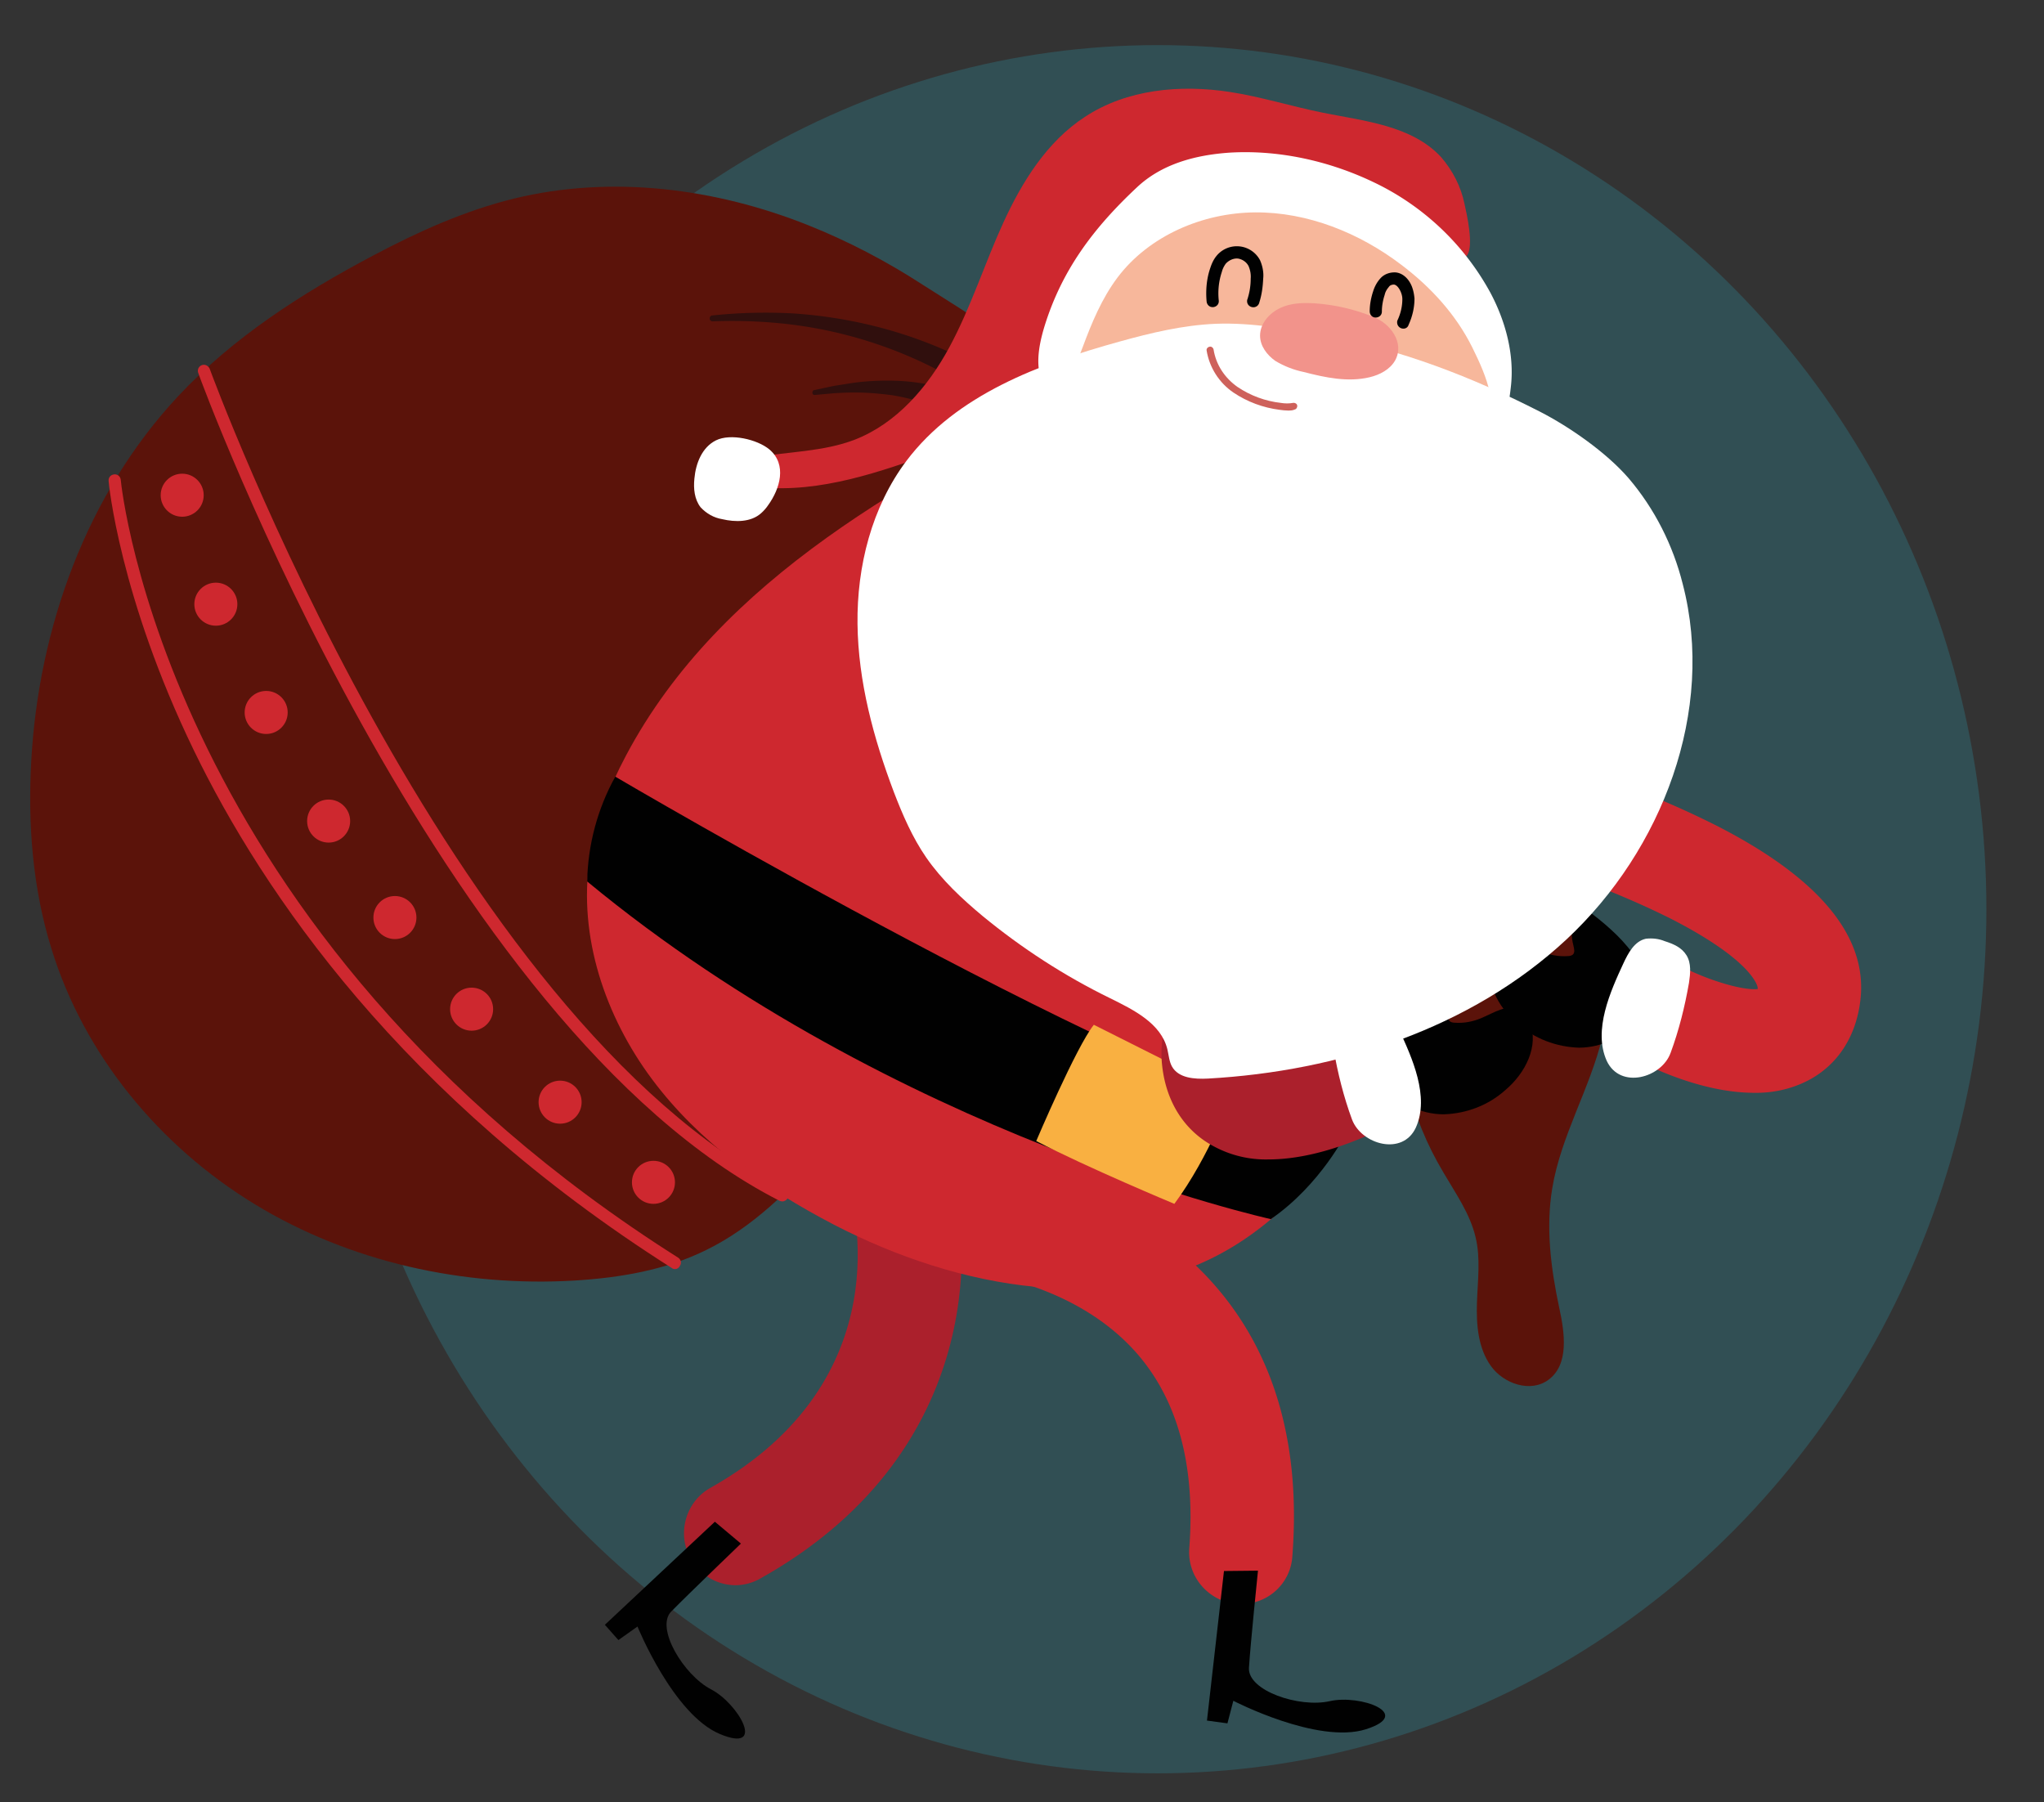 <svg version="1.1" id="Слой_1" xmlns="http://www.w3.org/2000/svg" x="0" y="0" viewBox="0 0 589 519.3" style="enable-background:new 0 0 589 519.3" xml:space="preserve"><rect x="0" y="0" width="589" height="519.3" fill="#333333" stroke="none"/><style>.st1{fill:#5b130a}.st2{fill:#ce282f}.st3{fill:#010101}.st4{fill:#fff}.st5{fill:#300f0d}.st6{fill:#ab202c}</style><g id="Слой_1_1_"><ellipse cx="333.6" cy="262" rx="238.8" ry="249" style="opacity:.3;fill:#2e90a0;enable-background:new"/><path class="st1" d="M461.7 299c-3.6 14.8-11.9 28.3-14.4 43.4-1.9 11.4-.4 23.1 2 34.4 1.6 7.3 2.9 16.4-3.1 20.8-5.1 3.8-12.9 1.2-16.6-4s-4.2-11.9-4-18.2 1.1-12.8-.4-18.9c-1.6-6.8-5.8-12.7-9.3-18.7-9.3-15.6-14.8-34.8-9.3-52.1 4.9-15.5 21.7-28.9 38.6-26.1 17.7 2.8 20.3 24.1 16.5 39.4z"/><path class="st2" d="M505.5 314.9c-15 0-30.2-7.4-35.7-10.4-7-4.5-9-13.8-4.5-20.7 4-6.2 11.9-8.6 18.7-5.6 7.8 4.2 18.3 7.3 22.5 6.8v-.4c0-.2-1.1-7.6-24.9-19.8-10.8-5.4-22.1-10-33.6-13.8a15.09 15.09 0 0 1-8.4-19.5c2.7-6.8 10-10.7 17.2-9.1 13 4.2 25.7 9.4 38 15.6 29.5 15.1 43.4 31.9 41.3 50.1-1.2 10.6-6.6 18.8-15 23.2-4.8 2.5-10.2 3.7-15.6 3.6z"/><path class="st3" d="M459 263.5c-1.4-1-3.3-2-4.6-.9-.5.5-.8 1.1-.9 1.7-.8 2.7-.8 5.5-.1 8.2.2.9.5 2-.2 2.6-.4.3-.9.4-1.4.4-2.6.2-5.2-.3-7.6-1.3-3.6-1.5-7.7-4.3-11.1-2.4-1.3.8-2.4 2.1-2.9 3.5-2.8 6.9 1.3 14.8 7 19.6 4.9 4.4 11.3 6.8 17.8 7 6.5 0 13.1-3.1 16.7-8.5 7.9-11.9-3.7-22.9-12.7-29.9z"/><path class="st4" d="M481.4 303.4c2.4-6.5 4.1-13.3 5.3-20.2.4-2.7.7-5.6-.7-7.9s-3.8-3.3-6.3-4.1c-1.7-.7-3.5-.9-5.4-.7-3.3.7-5.1 4.1-6.5 7.1-3.7 8-8.8 19.2-4.8 28.1 3.9 8.3 15.8 4.9 18.4-2.3z"/><path class="st1" d="M232.9 64.9c-26.8-10.7-56.7-14.5-84.7-7.7-14.3 3.5-27.8 9.6-40.8 16.5-20.4 10.8-40.2 23.5-56 40.4C25 142.3 11.1 180.9 9 219.4c-1 18.1.4 36.5 5.8 53.9 9.4 30.7 31.2 57 58.6 73.7s60.2 23.9 92.2 22c13-.8 26.2-3 37.9-8.8 13.3-6.5 24.1-17.2 33.9-28.4 20.9-23.7 38.5-50.1 52.4-78.5 11-22.5 19.6-46.4 22.8-71.3 2.7-20.7 2.6-45.8-6.2-65.2-6.6-14.6-27.7-26.5-40.6-34.8-10.3-6.7-21.4-12.5-32.9-17.1z"/><path class="st5" d="M288.7 118.7c-5.6-4.7-11.8-8.7-18.3-12a125.2 125.2 0 0 0-42.5-13.2c-7.5-.9-15-1.2-22.5-.9-.5 0-.9-.3-.9-.8s.3-.9.8-.9c7.6-.8 15.3-1 23-.6 15.4 1 30.6 4.6 44.7 10.9 7.3 3.1 14.1 7 20.5 11.7 1.8 1.1 2.3 3.4 1.2 5.2a3.74 3.74 0 0 1-5.2 1.2c-.2-.1-.4-.3-.6-.4l-.2-.1v-.1z"/><path class="st5" d="M276.4 121.5a27 27 0 0 0-3.9-2.7c-1.5-.8-3.1-1.6-4.8-2.2-3.4-1.2-6.9-2.1-10.5-2.7-3.7-.5-7.4-.8-11.1-.8-1.9 0-3.7.1-5.6.2l-5.6.5c-.4.1-.8-.2-.8-.6s.2-.8.6-.8l5.6-1.2 5.7-.9c3.8-.5 7.7-.7 11.6-.6 4 .1 7.9.6 11.8 1.5 2 .5 3.9 1.1 5.8 1.8 2.1.8 4 1.8 5.9 3.1 1.6 1.2 1.9 3.4.7 5a3.53 3.53 0 0 1-5 .7l-.3-.3h-.1z"/><path class="st2" d="M415.2 45.2c-8.4-9-21.9-10.3-33.9-12.7-9-1.8-17.8-4.6-26.9-6-14.3-2.2-29.7-.8-41.8 7.2-10.9 7.1-18.1 18.7-23.5 30.5s-9.3 24.3-15.5 35.8-15.2 22-27.3 26.7c-9.1 3.5-19.1 3.4-28.6 5.1-2.2.4-4.7 1.3-5.2 3.4-.7 3.1 3.4 4.9 6.5 5.2 17.4 1.7 34.6-4.4 51.1-10.3 5-1.8 10-3.7 14.5-6.6 6.6-4.3 11.5-10.7 16.3-17.1 7.7-10.4 15.4-21.2 25.7-29.1 11.8-8.9 26.3-13.4 40.8-16.4 11.8-2.4 24.7-3.7 35.5 1.7C407 64.7 419 79 422.8 73.5c1.9-2.8-.1-11.7-.8-14.8-1-4.9-3.4-9.6-6.8-13.5z"/><path class="st6" d="M211.9 456.8c-8.3-.1-14.9-6.9-14.8-15.2.1-5.3 2.9-10.2 7.5-12.8 56-31.4 40.9-83.4 40.2-85.6-1.9-8.1 3.2-16.1 11.2-18 7.2-1.7 14.5 2.2 17.3 9 8.4 26.5 8 85.8-54.1 120.6-2.2 1.3-4.8 2-7.3 2z"/><path class="st3" d="m213.5 444.8-7.5-6.3-31.7 29.7 3.9 4.4 5.5-3.9s10.3 25.4 23.8 31 5.3-8.8-2.6-12.9-16.1-17.7-11.5-22.4 20.1-19.6 20.1-19.6z"/><path class="st4" d="M429.5 84.4a75 75 0 0 0-33.9-32c-12.8-6.1-27.4-9.3-41.5-8.4-9.8.7-19.4 3.3-26.5 10-12.5 11.7-21.7 23.9-26.7 40.3-1.7 5.7-2.8 12.1.1 17.2 1.7 2.5 3.8 4.7 6.4 6.3 13.3 9.6 28.6 16 44.7 18.8 16.8 2.8 34 1.5 50.5-2.6 8.1-2 16.1-4.7 23.8-7.9 7.1-3 8.2-7.5 9-14.9 1-9.2-1.6-18.7-5.9-26.8z"/><path class="st2" d="M386.1 120.2c41.5 60.8 37.9 196.9-30.6 238.9-34.3 21-79.5 12.3-115.2-6.2-20-10.4-38.9-23.8-52.4-41.9s-21.3-41.1-18-63.4c1.6-10.5 5.5-20.5 10.5-29.9 27.2-51.3 82.3-80.5 134.2-106.6 16.3-8.2 35.4-16.6 52.1-9.1 8.1 3.6 14.4 10.7 19.4 18.2z"/><path class="st3" d="M366.2 351.3s-108.1-23.8-197-97.3c.2-10.6 3-21 8.1-30.2 0 0 156 91.9 210.8 102.3.1 0-7.5 15.3-21.9 25.2z"/><path d="M424.3 100.2c-4.7-9.5-12-17.5-20.5-23.9-12.1-9.2-27-15.2-42.1-15.1S331.1 67.9 322 80c-4.5 6-7.4 13-10 20-.9 2.1-1.5 4.3-1.6 6.6 0 3.3 1.5 6.4 3.4 9.2 6.6 9.9 17 16.9 28.1 21.2s23.1 6 34.9 7c8.8.7 17.7 1.1 26.3-.7 9.6-2 20.6-7.3 25-16.7 4.1-9 .4-17.9-3.8-26.4z" style="fill:#f7b79b"/><path d="M355 315.3s-6.4 17.9-16.6 31.6c0 0-25.2-10.5-39.8-18.1 0 0 11.5-27.1 16.6-33.5l39.8 20z" style="fill:#f9b041"/><path class="st6" d="M365.5 334.1c15 0 30.2-7.4 35.7-10.4 7-4.4 9.1-13.7 4.6-20.7-4-6.3-12-8.7-18.8-5.6-7.8 4.2-18.3 7.3-22.5 6.8v-.4c0-.2 1.1-7.6 24.9-19.8 10.8-5.4 22.1-10 33.6-13.8 7.7-3.1 11.4-11.8 8.4-19.5-2.7-6.8-10-10.7-17.2-9.1-13 4.2-25.7 9.4-38 15.5-29.5 15.1-43.4 31.9-41.3 50.1 1.2 10.6 6.6 18.8 15 23.2a31.5 31.5 0 0 0 15.6 3.7z"/><path class="st3" d="M412 282.7c1.4-1 3.3-2 4.6-.9.5.5.8 1.1.9 1.7.8 2.7.8 5.5.1 8.2-.2.9-.5 2 .2 2.6.4.3.9.4 1.4.4 2.6.2 5.2-.3 7.6-1.3 3.6-1.5 7.7-4.3 11.1-2.4 1.3.8 2.4 2.1 2.9 3.5 2.8 6.9-1.3 14.8-7 19.6-4.9 4.4-11.2 6.8-17.8 7-6.5 0-13.1-3.1-16.7-8.5-7.9-12 3.7-22.9 12.7-29.9z"/><path class="st4" d="M389.6 322.6c-2.4-6.5-4.1-13.3-5.3-20.2-.4-2.7-.7-5.6.7-7.9s3.8-3.3 6.3-4.1c1.7-.7 3.5-.9 5.4-.7 3.3.7 5.1 4.1 6.5 7.1 3.7 8 8.8 19.2 4.8 28.1-3.8 8.3-15.7 4.9-18.4-2.3z"/><path class="st4" d="M382.3 96.8c21.4 3.9 42 11.9 61.4 21.8 8.6 4.4 19.2 11.8 25.6 19.2 7.5 8.8 12.8 19.3 15.6 30.5 9.5 36.5-5.9 76.7-33.5 102.4s-65.7 38-103.3 40.1c-3.9.2-8.5-.1-10.4-3.5-.8-1.5-.9-3.2-1.3-4.9-1.8-7.5-9.7-11.4-16.6-14.8-13.1-6.4-25.4-14.4-36.6-23.6-6-5-11.8-10.4-16.3-16.9-4-5.8-6.8-12.3-9.3-18.8-5.9-15.6-10.3-31.9-10.5-48.5s4.1-33.7 14.1-47c14.4-19.1 38.4-28 61.5-34.4 9-2.5 18.2-4.7 27.6-5.1 10.7-.4 21.4 1.6 32 3.5z"/><path d="M378.8 87.4c5.8.4 11.5 1.7 16.9 3.9 4.8 1.8 9.2 7.4 6.3 12.6-1.5 2.6-4.4 4.1-7.3 4.8-6.3 1.5-12.8.1-19-1.5-2.9-.6-5.7-1.7-8.2-3.2-2.4-1.7-4.4-4.3-4.4-7.3 0-3.4 2.6-6.4 5.7-7.9s6.6-1.6 10-1.4z" style="fill:#f2938b"/><path d="M371.1 118.3c-.8 0-1.5-.1-2.3-.2-4.8-.6-9.4-2.3-13.4-5-4.1-2.8-6.9-7.2-7.7-12.1-.1-.5.3-1 .9-1.1.5-.1 1 .3 1.1.8.7 4.4 3.2 8.2 6.9 10.8 3.7 2.5 8 4.1 12.5 4.6 1.2.2 2.4.2 3.5 0 .5-.1 1.1.2 1.2.7.1.5-.2 1.1-.7 1.2-.6.3-1.3.3-2 .3z" style="fill:#ce615b"/><path class="st4" d="M221.4 145.5c-.6.9-1.3 1.7-2.1 2.4-2.9 2.6-7.4 2.6-11.2 1.7-2.4-.4-4.5-1.6-6.2-3.4-1.8-2.3-2.1-5.4-1.8-8.3.4-4.4 2.2-9 6.2-11 4.2-2.1 11.9-.3 15.4 2.6 5.2 4.4 3 11.4-.3 16z"/><path class="st3" d="M349.4 88.5c-.9 0-1.6-.7-1.7-1.6-.3-3.3 0-6.7 1.1-9.8.4-1.2.9-2.3 1.7-3.3a7.56 7.56 0 0 1 12.6 1.2c.7 1.6 1.1 3.5.9 5.3-.1 2.3-.4 4.6-1.1 6.8-.2 1-1.1 1.6-2.1 1.4-1-.2-1.6-1.1-1.4-2.1 0-.1.1-.2.1-.3.6-1.9.9-3.8.9-5.8.1-1.2-.1-2.4-.6-3.6-.6-1.2-1.8-2-3.1-2.2-1.3-.1-2.6.5-3.5 1.5-.5.7-.9 1.5-1.1 2.3-.9 2.7-1.2 5.5-.9 8.3.1 1-.6 1.8-1.6 1.9h-.2zM404.4 94.7c-1 0-1.8-.8-1.8-1.8 0-.2 0-.4.1-.6.9-1.9 1.4-4 1.4-6.1 0-.8-.2-1.5-.5-2.2-.4-.9-1.1-1.9-1.9-2-.6 0-1.2.2-1.5.7-.6.7-1 1.4-1.2 2.3-.5 1.5-.8 3.2-.8 4.8 0 1-.8 1.7-1.8 1.7s-1.7-.8-1.7-1.8c0-2 .4-4 1-5.8.4-1.3 1.1-2.6 2-3.6 1.1-1.3 2.8-1.9 4.5-1.8 2 .2 3.8 1.8 4.7 4.2.4 1.1.6 2.2.7 3.3 0 2.6-.6 5.2-1.7 7.6-.2.7-.8 1.1-1.5 1.1z"/><path class="st2" d="M357.7 462.2h-1.2c-8.2-.7-14.4-7.8-13.8-16 1.8-23.7-3.2-42.5-15-56.1-18.9-21.7-49.6-23.8-49.9-23.8a15 15 0 0 1-12.8-16.9 15 15 0 0 1 14.4-12.9c1.8.1 43.2 2.6 70.5 33.7 17.4 19.8 25 46.2 22.5 78.3-.5 7.7-6.9 13.7-14.7 13.7z"/><path class="st3" d="m362.5 452.6-9.8.1-4.9 43.1 5.9.8 1.7-6.5s24.3 12.6 38.2 8.2-1.6-10.1-10.4-8.1-23.7-3-23.3-9.6 2.6-28 2.6-28z"/><path class="st2" d="M194.5 365.7c-.3 0-.7-.1-.9-.3C115.7 316 75.7 257.1 55.9 216.3 34.4 172 31.3 139 31.3 138.6c-.1-1 .6-1.8 1.6-1.9 1-.1 1.8.6 1.9 1.6.1 1.3 13 130.6 160.6 224.1.8.5 1.1 1.6.5 2.4-.3.6-.8.9-1.4.9zM225.4 346.2c-.3 0-.5-.1-.8-.2-98.3-50.1-166.9-236.7-167.5-238.6-.3-.9.2-1.9 1.1-2.2.9-.3 1.8.2 2.2 1 .7 1.9 68.7 187.2 165.9 236.6.9.4 1.2 1.5.7 2.4-.3.6-.9 1-1.6 1z"/><circle class="st2" cx="52.5" cy="142.7" r="6.2"/><circle class="st2" cx="188.3" cy="340.7" r="6.2"/><circle class="st2" cx="161.4" cy="317.6" r="6.2"/><circle class="st2" cx="135.9" cy="290.8" r="6.2"/><circle class="st2" cx="113.8" cy="264.4" r="6.2"/><circle class="st2" cx="94.7" cy="236.6" r="6.2"/><circle class="st2" cx="76.7" cy="205.3" r="6.2"/><circle class="st2" cx="62.2" cy="174.1" r="6.2"/></g></svg>